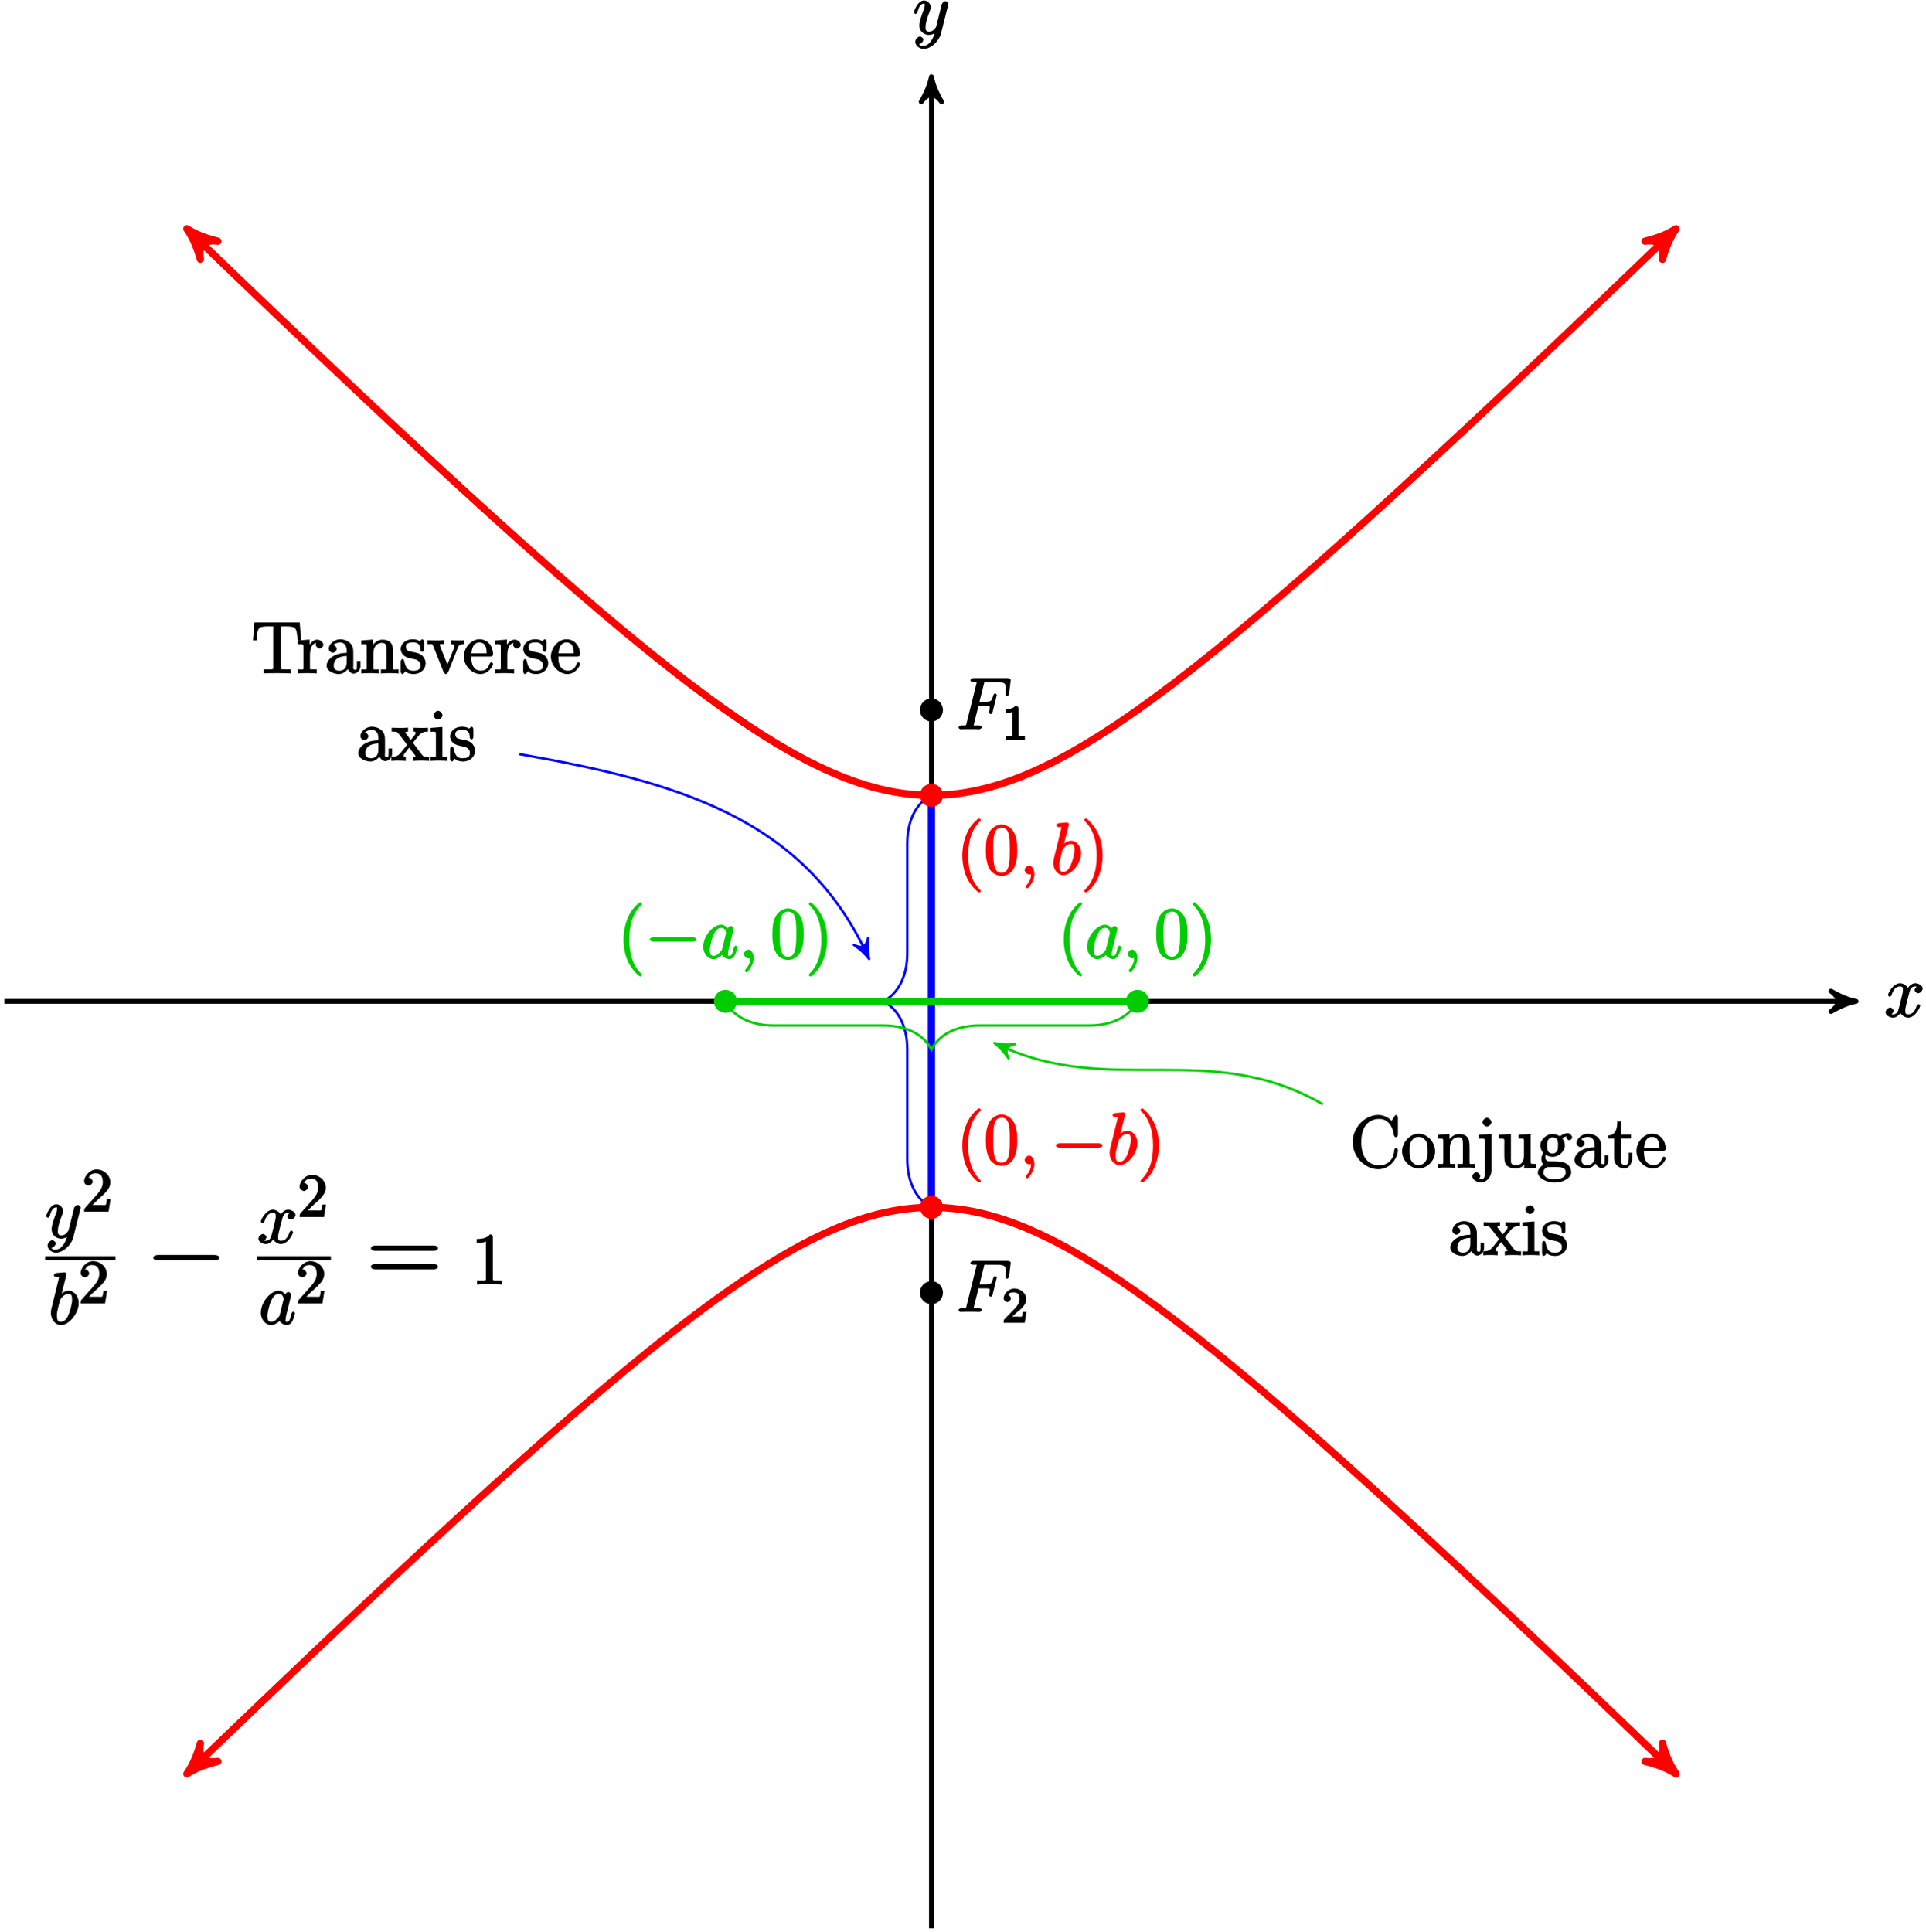 <?xml version="1.0" encoding="UTF-8"?>
<svg xmlns="http://www.w3.org/2000/svg" xmlns:xlink="http://www.w3.org/1999/xlink" width="318pt" height="319pt" viewBox="0 0 318 319" version="1.1">
<defs>
<g>
<symbol overflow="visible" id="glyph0-0">
<path style="stroke:none;" d=""/>
</symbol>
<symbol overflow="visible" id="glyph0-1">
<path style="stroke:none;" d="M 5.672 -5.172 C 5.281 -5.109 4.969 -4.656 4.969 -4.438 C 4.969 -4.141 5.359 -3.906 5.531 -3.906 C 5.891 -3.906 6.297 -4.359 6.297 -4.688 C 6.297 -5.188 5.562 -5.562 5.062 -5.562 C 4.344 -5.562 3.766 -4.703 3.656 -4.469 L 3.984 -4.469 C 3.703 -5.359 2.812 -5.562 2.594 -5.562 C 1.375 -5.562 0.562 -3.844 0.562 -3.578 C 0.562 -3.531 0.781 -3.328 0.859 -3.328 C 0.953 -3.328 1.094 -3.438 1.156 -3.578 C 1.562 -4.922 2.219 -5.031 2.562 -5.031 C 3.094 -5.031 3.031 -4.672 3.031 -4.391 C 3.031 -4.125 2.969 -3.844 2.828 -3.281 L 2.422 -1.641 C 2.234 -0.922 2.062 -0.422 1.422 -0.422 C 1.359 -0.422 1.172 -0.375 0.922 -0.531 L 0.812 -0.281 C 1.25 -0.359 1.5 -0.859 1.5 -1 C 1.5 -1.25 1.156 -1.547 0.938 -1.547 C 0.641 -1.547 0.172 -1.141 0.172 -0.75 C 0.172 -0.25 0.891 0.125 1.406 0.125 C 1.984 0.125 2.5 -0.375 2.75 -0.859 L 2.469 -0.969 C 2.672 -0.266 3.438 0.125 3.875 0.125 C 5.094 0.125 5.891 -1.594 5.891 -1.859 C 5.891 -1.906 5.688 -2.109 5.625 -2.109 C 5.516 -2.109 5.328 -1.906 5.297 -1.812 C 4.969 -0.75 4.453 -0.422 3.906 -0.422 C 3.484 -0.422 3.422 -0.578 3.422 -1.062 C 3.422 -1.328 3.469 -1.516 3.656 -2.312 L 4.078 -3.938 C 4.25 -4.656 4.5 -5.031 5.062 -5.031 C 5.078 -5.031 5.297 -5.062 5.547 -4.906 Z M 5.672 -5.172 "/>
</symbol>
<symbol overflow="visible" id="glyph0-2">
<path style="stroke:none;" d="M 3.031 1.094 C 2.703 1.547 2.359 1.906 1.766 1.906 C 1.625 1.906 1.203 2.031 1.109 1.703 C 0.906 1.641 0.969 1.641 0.984 1.641 C 1.344 1.641 1.75 1.188 1.75 0.906 C 1.75 0.641 1.359 0.375 1.188 0.375 C 0.984 0.375 0.406 0.688 0.406 1.266 C 0.406 1.875 1.094 2.438 1.766 2.438 C 2.969 2.438 4.328 1.188 4.656 -0.125 L 5.828 -4.797 C 5.844 -4.859 5.875 -4.922 5.875 -5 C 5.875 -5.172 5.562 -5.453 5.391 -5.453 C 5.281 -5.453 4.859 -5.25 4.766 -4.891 L 3.891 -1.375 C 3.828 -1.156 3.875 -1.25 3.781 -1.109 C 3.531 -0.781 3.266 -0.422 2.688 -0.422 C 2.016 -0.422 2.109 -0.922 2.109 -1.25 C 2.109 -1.922 2.438 -2.844 2.766 -3.703 C 2.891 -4.047 2.969 -4.219 2.969 -4.453 C 2.969 -4.953 2.453 -5.562 1.859 -5.562 C 0.766 -5.562 0.156 -3.688 0.156 -3.578 C 0.156 -3.531 0.375 -3.328 0.453 -3.328 C 0.562 -3.328 0.734 -3.531 0.781 -3.688 C 1.062 -4.703 1.359 -5.031 1.828 -5.031 C 1.938 -5.031 1.969 -5.172 1.969 -4.781 C 1.969 -4.469 1.844 -4.125 1.656 -3.672 C 1.078 -2.109 1.078 -1.703 1.078 -1.422 C 1.078 -0.281 2.062 0.125 2.656 0.125 C 3 0.125 3.531 -0.031 3.844 -0.344 L 3.688 -0.516 C 3.516 0.141 3.438 0.5 3.031 1.094 Z M 3.031 1.094 "/>
</symbol>
<symbol overflow="visible" id="glyph0-3">
<path style="stroke:none;" d="M 3.438 -1.562 C 3.375 -1.359 3.422 -1.453 3.25 -1.219 C 2.984 -0.891 2.578 -0.422 2.016 -0.422 C 1.531 -0.422 1.406 -0.703 1.406 -1.406 C 1.406 -2.062 1.781 -3.406 2.016 -3.906 C 2.422 -4.75 2.828 -5.031 3.281 -5.031 C 4.078 -5.031 4.062 -4.203 4.062 -4.094 C 4.062 -4.094 4.078 -4.047 4.016 -3.922 Z M 4.516 -4.625 C 4.391 -4.938 3.906 -5.562 3.281 -5.562 C 1.938 -5.562 0.312 -3.672 0.312 -1.906 C 0.312 -0.719 1.172 0.125 1.984 0.125 C 2.641 0.125 3.312 -0.438 3.438 -0.578 C 3.484 -0.234 4.219 0.125 4.578 0.125 C 4.938 0.125 5.328 -0.125 5.547 -0.578 C 5.781 -1.078 5.953 -1.812 5.953 -1.859 C 5.953 -1.906 5.75 -2.109 5.672 -2.109 C 5.562 -2.109 5.391 -1.906 5.344 -1.719 C 5.156 -1.016 5.109 -0.422 4.609 -0.422 C 4.266 -0.422 4.406 -0.578 4.406 -0.812 C 4.406 -1.094 4.438 -1.219 4.547 -1.688 C 4.625 -1.984 4.688 -2.25 4.781 -2.594 C 5.219 -4.391 5.328 -4.812 5.328 -4.891 C 5.328 -5.062 5.047 -5.344 4.859 -5.344 C 4.484 -5.344 4.219 -4.766 4.203 -4.625 Z M 4.516 -4.625 "/>
</symbol>
<symbol overflow="visible" id="glyph0-4">
<path style="stroke:none;" d="M 2.484 -0.094 C 2.484 -0.781 2.109 -1.453 1.609 -1.453 C 1.234 -1.453 0.875 -0.984 0.875 -0.734 C 0.875 -0.469 1.219 0 1.625 0 C 1.781 0 2.016 -0.078 2.125 -0.188 C 2.156 -0.219 2.062 -0.172 2.062 -0.172 C 2.094 -0.172 1.922 -0.156 1.922 -0.094 C 1.922 0.297 1.906 0.969 1.203 1.75 C 1.078 1.891 1.031 2.016 1.031 2.047 C 1.031 2.109 1.25 2.312 1.312 2.312 C 1.406 2.312 2.484 1.281 2.484 -0.094 Z M 2.484 -0.094 "/>
</symbol>
<symbol overflow="visible" id="glyph0-5">
<path style="stroke:none;" d="M 2.922 -8.141 C 2.922 -8.188 2.953 -8.266 2.953 -8.312 C 2.953 -8.438 2.672 -8.594 2.656 -8.594 C 2.641 -8.594 2.219 -8.562 2 -8.531 C 1.797 -8.516 1.609 -8.5 1.406 -8.484 C 1.109 -8.469 0.859 -8.297 0.859 -8.078 C 0.859 -7.953 1.141 -7.812 1.266 -7.812 C 1.875 -7.812 1.703 -7.859 1.703 -7.734 C 1.703 -7.656 1.609 -7.297 1.562 -7.094 L 1.281 -5.938 C 1.156 -5.469 0.484 -2.75 0.438 -2.531 C 0.375 -2.234 0.375 -2.031 0.375 -1.875 C 0.375 -0.656 1.219 0.125 2 0.125 C 3.375 0.125 4.969 -1.812 4.969 -3.531 C 4.969 -4.641 4.203 -5.562 3.297 -5.562 C 2.672 -5.562 2 -5.016 1.766 -4.766 L 2.047 -4.656 Z M 2.016 -0.422 C 1.625 -0.422 1.359 -0.547 1.359 -1.484 C 1.359 -1.875 1.406 -2.109 1.609 -2.938 C 1.656 -3.094 1.844 -3.859 1.891 -4.016 C 1.906 -4.109 2.469 -5.031 3.281 -5.031 C 3.797 -5.031 3.875 -4.656 3.875 -4.031 C 3.875 -3.453 3.531 -2.109 3.234 -1.484 C 2.938 -0.844 2.562 -0.422 2.016 -0.422 Z M 2.016 -0.422 "/>
</symbol>
<symbol overflow="visible" id="glyph0-6">
<path style="stroke:none;" d="M 3.547 -3.891 L 4.703 -3.891 C 5.609 -3.891 5.516 -3.844 5.516 -3.484 C 5.516 -3.328 5.484 -3.172 5.422 -2.922 C 5.453 -2.969 5.391 -2.797 5.391 -2.766 C 5.391 -2.688 5.609 -2.5 5.688 -2.5 C 5.781 -2.5 5.953 -2.688 6 -2.875 L 6.688 -5.672 C 6.688 -5.719 6.5 -5.938 6.422 -5.938 C 6.312 -5.938 6.125 -5.734 6.078 -5.531 C 5.828 -4.641 5.766 -4.547 4.719 -4.547 L 3.828 -4.547 L 4.562 -7.484 C 4.672 -7.906 4.547 -7.797 5.031 -7.797 L 6.641 -7.797 C 8.125 -7.797 8.172 -7.5 8.172 -6.641 C 8.172 -6.578 8.172 -6.312 8.141 -6 C 8.125 -5.953 8.109 -5.797 8.109 -5.75 C 8.109 -5.656 8.328 -5.469 8.406 -5.469 C 8.484 -5.469 8.688 -5.672 8.719 -5.875 L 8.969 -7.969 C 8.969 -8.016 8.984 -8.125 8.984 -8.156 C 8.984 -8.281 8.719 -8.438 8.516 -8.438 L 2.844 -8.438 C 2.625 -8.438 2.328 -8.281 2.328 -8.062 C 2.328 -7.938 2.578 -7.797 2.781 -7.797 C 3.531 -7.797 3.359 -7.859 3.359 -7.719 C 3.359 -7.656 3.344 -7.609 3.312 -7.484 L 1.703 -1.031 C 1.594 -0.609 1.734 -0.641 0.891 -0.641 C 0.672 -0.641 0.375 -0.484 0.375 -0.281 C 0.375 -0.141 0.656 0 0.734 0 C 0.953 0 1.188 -0.031 1.422 -0.031 L 2.969 -0.031 C 3.234 -0.031 3.531 0 3.797 0 C 3.891 0 4.203 -0.141 4.203 -0.359 C 4.203 -0.484 3.969 -0.641 3.703 -0.641 C 2.766 -0.641 2.891 -0.578 2.891 -0.75 C 2.891 -0.812 2.922 -0.906 2.938 -0.984 L 3.672 -3.891 Z M 3.547 -3.891 "/>
</symbol>
<symbol overflow="visible" id="glyph1-0">
<path style="stroke:none;" d=""/>
</symbol>
<symbol overflow="visible" id="glyph1-1">
<path style="stroke:none;" d="M 7.812 -8.406 L 0.484 -8.406 L 0.234 -5.438 L 0.828 -5.438 C 1 -7.469 0.953 -7.75 2.844 -7.75 C 3.062 -7.75 3.391 -7.75 3.484 -7.734 C 3.734 -7.703 3.578 -7.703 3.578 -7.422 L 3.578 -1.062 C 3.578 -0.656 3.734 -0.641 2.562 -0.641 L 1.969 -0.641 L 1.969 0.016 C 2.516 -0.031 3.75 -0.031 4.219 -0.031 C 4.688 -0.031 5.922 -0.031 6.469 0.016 L 6.469 -0.641 L 5.875 -0.641 C 4.703 -0.641 4.859 -0.656 4.859 -1.062 L 4.859 -7.422 C 4.859 -7.719 4.734 -7.688 4.922 -7.734 C 5.016 -7.75 5.359 -7.75 5.594 -7.75 C 7.484 -7.75 7.422 -7.469 7.609 -5.438 L 8.188 -5.438 L 7.953 -8.406 Z M 7.812 -8.406 "/>
</symbol>
<symbol overflow="visible" id="glyph1-2">
<path style="stroke:none;" d="M 2.156 -2.922 C 2.156 -4.094 2.469 -5.031 3.391 -5.031 C 3.484 -5.031 3.516 -5.031 3.562 -5.016 L 3.438 -5.266 C 3.344 -5.219 3.109 -5.047 3.109 -4.719 C 3.109 -4.375 3.547 -4.094 3.734 -4.094 C 3.984 -4.094 4.375 -4.406 4.375 -4.719 C 4.375 -5.078 3.891 -5.562 3.375 -5.562 C 2.359 -5.562 1.859 -4.312 1.828 -4.25 L 2.094 -4.25 L 2.094 -5.578 L 0.172 -5.422 L 0.172 -4.797 C 1.141 -4.797 1.078 -4.859 1.078 -4.266 L 1.078 -1.031 C 1.078 -0.484 1.109 -0.641 0.172 -0.641 L 0.172 0.016 C 0.672 -0.031 1.328 -0.031 1.688 -0.031 C 2.016 -0.031 2.859 -0.031 3.281 0.031 L 3.281 -0.641 L 2.891 -0.641 C 2.016 -0.641 2.156 -0.625 2.156 -1.047 Z M 2.156 -2.922 "/>
</symbol>
<symbol overflow="visible" id="glyph1-3">
<path style="stroke:none;" d="M 4.766 -3.328 C 4.766 -3.984 4.719 -4.562 4.203 -5.031 C 3.781 -5.422 3.125 -5.625 2.609 -5.625 C 1.625 -5.625 0.703 -4.828 0.703 -4.047 C 0.703 -3.703 1.094 -3.391 1.375 -3.391 C 1.656 -3.391 2.016 -3.734 2.016 -4.031 C 2.016 -4.516 1.438 -4.672 1.5 -4.672 C 1.641 -4.906 2.109 -5.094 2.578 -5.094 C 3.125 -5.094 3.672 -4.781 3.672 -3.703 L 3.672 -3.375 C 1.438 -3.344 0.359 -2.188 0.359 -1.266 C 0.359 -0.328 1.625 0.125 2.359 0.125 C 3.141 0.125 3.844 -0.5 4.062 -1.078 L 3.734 -1.078 C 3.797 -0.516 4.328 0.062 4.844 0.062 C 5.094 0.062 5.938 -0.25 5.938 -1.203 L 5.938 -2.031 L 5.359 -2.031 L 5.359 -1.203 C 5.359 -0.531 5.234 -0.578 5.062 -0.578 C 4.609 -0.578 4.766 -1.062 4.766 -1.25 Z M 3.672 -1.828 C 3.672 -0.656 2.969 -0.422 2.453 -0.422 C 1.859 -0.422 1.531 -0.688 1.531 -1.266 C 1.531 -2.844 3.406 -2.844 3.672 -2.859 Z M 3.672 -1.828 "/>
</symbol>
<symbol overflow="visible" id="glyph1-4">
<path style="stroke:none;" d="M 5.469 -3.047 C 5.469 -4.156 5.422 -4.609 5.156 -4.984 C 4.812 -5.453 4.141 -5.562 3.734 -5.562 C 2.562 -5.562 1.953 -4.422 1.906 -4.344 L 2.156 -4.344 L 2.156 -5.578 L 0.219 -5.422 L 0.219 -4.797 C 1.188 -4.797 1.125 -4.859 1.125 -4.266 L 1.125 -1.031 C 1.125 -0.484 1.156 -0.641 0.219 -0.641 L 0.219 0.031 C 0.688 -0.031 1.344 -0.031 1.672 -0.031 C 2.016 -0.031 2.672 -0.031 3.125 0.031 L 3.125 -0.641 C 2.219 -0.641 2.219 -0.484 2.219 -1.031 L 2.219 -3.25 C 2.219 -4.5 2.891 -5.031 3.641 -5.031 C 4.375 -5.031 4.375 -4.562 4.375 -3.844 L 4.375 -1.031 C 4.375 -0.484 4.406 -0.641 3.469 -0.641 L 3.469 0.031 C 3.938 -0.031 4.594 -0.031 4.922 -0.031 C 5.266 -0.031 5.922 -0.031 6.391 0.031 L 6.391 -0.641 C 5.625 -0.641 5.484 -0.484 5.469 -0.844 Z M 5.469 -3.047 "/>
</symbol>
<symbol overflow="visible" id="glyph1-5">
<path style="stroke:none;" d="M 4.078 -5.203 C 4.078 -5.422 3.922 -5.625 3.797 -5.625 C 3.703 -5.625 3.359 -5.312 3.359 -5.312 C 3.125 -5.516 2.656 -5.625 2.266 -5.625 C 0.828 -5.625 0.234 -4.688 0.234 -4.031 C 0.234 -3.891 0.281 -3.375 0.734 -2.953 C 1.109 -2.625 1.641 -2.5 2.188 -2.391 C 2.844 -2.266 2.875 -2.266 3.172 -2.016 C 3.391 -1.844 3.5 -1.688 3.5 -1.344 C 3.5 -0.844 3.375 -0.422 2.312 -0.422 C 1.531 -0.422 1.109 -0.719 0.844 -1.906 C 0.797 -2.125 0.75 -2.25 0.734 -2.266 C 0.719 -2.312 0.562 -2.359 0.531 -2.359 C 0.391 -2.359 0.234 -2.141 0.234 -1.922 L 0.234 -0.297 C 0.234 -0.078 0.391 0.125 0.516 0.125 C 0.578 0.125 0.688 0.078 0.891 -0.172 C 0.953 -0.266 0.953 -0.281 1.016 -0.344 C 1.359 0.078 2.125 0.125 2.328 0.125 C 3.578 0.125 4.359 -0.719 4.359 -1.656 C 4.359 -2.312 3.922 -2.797 3.812 -2.906 C 3.375 -3.281 2.953 -3.391 2.156 -3.531 C 1.812 -3.609 1.094 -3.625 1.094 -4.344 C 1.094 -4.703 1.188 -5.109 2.266 -5.109 C 3.562 -5.109 3.469 -4.141 3.484 -3.781 C 3.5 -3.688 3.75 -3.531 3.797 -3.531 C 3.922 -3.531 4.078 -3.734 4.078 -3.953 Z M 4.078 -5.203 "/>
</symbol>
<symbol overflow="visible" id="glyph1-6">
<path style="stroke:none;" d="M 5.031 -4.156 C 5.141 -4.422 5.188 -4.797 6.109 -4.812 L 6.109 -5.453 C 5.609 -5.422 5.438 -5.422 5.062 -5.422 C 4.812 -5.422 4.641 -5.422 3.922 -5.453 L 3.922 -4.812 C 4.594 -4.781 4.484 -4.562 4.484 -4.438 C 4.484 -4.328 4.453 -4.266 4.406 -4.125 L 3.172 -1.047 L 3.5 -1.047 L 2.156 -4.406 C 2.109 -4.578 2.094 -4.578 2.094 -4.641 C 2.094 -4.953 2.391 -4.812 2.766 -4.812 L 2.766 -5.469 C 2.312 -5.422 1.688 -5.422 1.359 -5.422 C 0.969 -5.422 0.938 -5.422 0.047 -5.453 L 0.047 -4.812 C 0.891 -4.812 0.844 -4.906 0.984 -4.531 L 2.688 -0.25 C 2.75 -0.078 2.938 0.125 3.078 0.125 C 3.172 0.125 3.391 -0.047 3.484 -0.25 Z M 5.031 -4.156 "/>
</symbol>
<symbol overflow="visible" id="glyph1-7">
<path style="stroke:none;" d="M 4.578 -2.766 C 4.844 -2.766 5.016 -2.922 5.016 -3.141 C 5.016 -4.344 4.219 -5.625 2.766 -5.625 C 1.406 -5.625 0.188 -4.25 0.188 -2.766 C 0.188 -1.188 1.578 0.125 2.906 0.125 C 4.328 0.125 5.016 -1.312 5.016 -1.562 C 5.016 -1.641 4.812 -1.844 4.734 -1.844 C 4.641 -1.844 4.453 -1.625 4.422 -1.562 C 4.109 -0.562 3.484 -0.438 2.969 -0.438 C 2.469 -0.438 1.422 -0.625 1.422 -2.688 L 1.422 -2.766 Z M 1.438 -3.141 C 1.531 -5.016 2.422 -5.094 2.766 -5.094 C 4.047 -5.094 3.938 -3.547 3.938 -3.297 L 1.453 -3.297 Z M 1.438 -3.141 "/>
</symbol>
<symbol overflow="visible" id="glyph1-8">
<path style="stroke:none;" d="M 3.453 -2.859 C 3.797 -3.312 4.297 -3.953 4.531 -4.203 C 5.016 -4.75 5.469 -4.812 6.016 -4.812 L 6.016 -5.453 C 5.344 -5.422 5.312 -5.422 4.859 -5.422 C 4.406 -5.422 4.375 -5.422 3.609 -5.453 L 3.609 -4.828 C 3.938 -4.781 3.953 -4.859 3.953 -4.578 C 3.953 -4.375 3.891 -4.344 3.828 -4.25 L 3.172 -3.438 L 2.359 -4.516 C 2.312 -4.562 2.297 -4.562 2.297 -4.656 C 2.297 -4.719 2.203 -4.797 2.719 -4.812 L 2.719 -5.469 C 2.266 -5.422 1.656 -5.422 1.328 -5.422 C 0.938 -5.422 0.906 -5.422 0.016 -5.453 L 0.016 -4.812 C 0.781 -4.812 0.891 -4.812 1.141 -4.5 L 2.547 -2.672 C 2.562 -2.641 2.562 -2.672 2.562 -2.641 C 2.562 -2.609 1.688 -1.547 1.562 -1.391 C 1.047 -0.734 0.641 -0.656 -0.047 -0.641 L -0.047 0.016 C 0.578 -0.031 0.594 -0.031 1.109 -0.031 C 1.562 -0.031 1.594 -0.031 2.344 0.016 L 2.344 -0.625 C 1.906 -0.688 2.016 -0.703 2.016 -0.875 C 2.016 -1.062 2.047 -1.047 2.156 -1.203 C 2.344 -1.453 2.734 -1.953 2.906 -2.172 L 3.781 -1.047 C 3.984 -0.781 3.938 -0.859 3.938 -0.781 C 3.938 -0.688 4 -0.656 3.516 -0.641 L 3.516 0.031 C 4 -0.031 4.578 -0.031 4.906 -0.031 C 5.312 -0.031 5.328 -0.031 6.203 0.016 L 6.203 -0.641 C 5.422 -0.641 5.312 -0.625 5.016 -1 L 3.531 -2.969 Z M 3.453 -2.859 "/>
</symbol>
<symbol overflow="visible" id="glyph1-9">
<path style="stroke:none;" d="M 2.234 -7.5 C 2.234 -7.812 1.828 -8.25 1.5 -8.25 C 1.188 -8.25 0.75 -7.844 0.75 -7.516 C 0.75 -7.156 1.203 -6.797 1.5 -6.797 C 1.859 -6.797 2.234 -7.25 2.234 -7.5 Z M 0.266 -5.281 L 0.266 -4.797 C 1.188 -4.797 1.141 -4.859 1.141 -4.281 L 1.141 -1.031 C 1.141 -0.484 1.172 -0.641 0.234 -0.641 L 0.234 0.016 C 0.734 -0.031 1.297 -0.031 1.656 -0.031 C 1.781 -0.031 2.469 -0.031 3.031 0.016 L 3.031 -0.641 C 2.109 -0.641 2.219 -0.547 2.219 -1.016 L 2.219 -5.578 L 0.266 -5.422 Z M 0.266 -5.281 "/>
</symbol>
<symbol overflow="visible" id="glyph1-10">
<path style="stroke:none;" d="M 4.047 2.766 C 4.047 2.719 4 2.594 3.797 2.391 C 2.594 1.188 1.969 -0.688 1.969 -3.125 C 1.969 -5.438 2.484 -7.328 3.875 -8.734 C 4 -8.844 4.047 -8.984 4.047 -9.016 C 4.047 -9.078 3.828 -9.266 3.781 -9.266 C 3.625 -9.266 2.516 -8.359 1.938 -7.188 C 1.328 -5.969 1 -4.594 1 -3.125 C 1 -2.062 1.172 -0.641 1.797 0.641 C 2.5 2.078 3.641 3 3.781 3 C 3.828 3 4.047 2.828 4.047 2.766 Z M 4.047 2.766 "/>
</symbol>
<symbol overflow="visible" id="glyph1-11">
<path style="stroke:none;" d="M 5.516 -3.969 C 5.516 -4.953 5.453 -5.922 5.016 -6.844 C 4.531 -7.828 3.516 -8.25 2.922 -8.25 C 2.234 -8.25 1.219 -7.75 0.781 -6.75 C 0.438 -6 0.328 -5.266 0.328 -3.969 C 0.328 -2.812 0.453 -1.828 0.891 -0.984 C 1.344 -0.078 2.297 0.25 2.922 0.25 C 3.953 0.25 4.656 -0.406 4.984 -1.062 C 5.484 -2.109 5.516 -3.281 5.516 -3.969 Z M 2.922 -0.281 C 2.531 -0.281 1.906 -0.344 1.688 -1.656 C 1.547 -2.359 1.547 -3.281 1.547 -4.109 C 1.547 -5.094 1.547 -5.969 1.75 -6.688 C 1.953 -7.484 2.406 -7.703 2.922 -7.703 C 3.375 -7.703 3.891 -7.578 4.125 -6.547 C 4.281 -5.875 4.281 -4.922 4.281 -4.109 C 4.281 -3.312 4.281 -2.406 4.141 -1.672 C 3.922 -0.359 3.328 -0.281 2.922 -0.281 Z M 2.922 -0.281 "/>
</symbol>
<symbol overflow="visible" id="glyph1-12">
<path style="stroke:none;" d="M 3.531 -3.125 C 3.531 -4.031 3.406 -5.516 2.734 -6.891 C 2.031 -8.328 0.891 -9.266 0.766 -9.266 C 0.719 -9.266 0.484 -9.078 0.484 -9.016 C 0.484 -8.984 0.531 -8.844 0.734 -8.641 C 1.938 -7.438 2.562 -5.562 2.562 -3.125 C 2.562 -0.812 2.047 1.078 0.656 2.484 C 0.531 2.594 0.484 2.719 0.484 2.766 C 0.484 2.828 0.719 3 0.766 3 C 0.922 3 2.016 2.109 2.594 0.938 C 3.203 -0.281 3.531 -1.688 3.531 -3.125 Z M 3.531 -3.125 "/>
</symbol>
<symbol overflow="visible" id="glyph1-13">
<path style="stroke:none;" d="M 7.953 -8.281 C 7.953 -8.5 7.797 -8.719 7.672 -8.719 C 7.609 -8.719 7.469 -8.641 7.406 -8.516 L 6.906 -7.734 C 6.5 -8.25 5.578 -8.719 4.719 -8.719 C 2.531 -8.719 0.484 -6.672 0.484 -4.234 C 0.484 -1.75 2.562 0.25 4.719 0.25 C 6.688 0.25 7.953 -1.609 7.953 -2.922 C 7.953 -3.047 7.797 -3.281 7.656 -3.281 C 7.547 -3.281 7.359 -3.062 7.359 -2.969 C 7.25 -1.078 6.031 -0.391 4.875 -0.391 C 4.047 -0.391 1.906 -0.734 1.906 -4.234 C 1.906 -7.688 4 -8.062 4.859 -8.062 C 6.125 -8.062 7.047 -7.141 7.297 -5.359 C 7.312 -5.219 7.484 -5.031 7.625 -5.031 C 7.797 -5.031 7.953 -5.219 7.953 -5.453 Z M 7.953 -8.281 "/>
</symbol>
<symbol overflow="visible" id="glyph1-14">
<path style="stroke:none;" d="M 5.641 -2.703 C 5.641 -4.25 4.312 -5.625 2.922 -5.625 C 1.5 -5.625 0.188 -4.203 0.188 -2.703 C 0.188 -1.172 1.547 0.125 2.922 0.125 C 4.328 0.125 5.641 -1.188 5.641 -2.703 Z M 2.922 -0.438 C 2.484 -0.438 2.062 -0.578 1.703 -1.172 C 1.391 -1.703 1.422 -2.312 1.422 -2.812 C 1.422 -3.266 1.375 -3.891 1.75 -4.422 C 2.078 -4.938 2.5 -5.094 2.922 -5.094 C 3.375 -5.094 3.766 -4.906 4.094 -4.453 C 4.453 -3.891 4.406 -3.25 4.406 -2.812 C 4.406 -2.391 4.453 -1.75 4.141 -1.188 C 3.812 -0.625 3.375 -0.438 2.922 -0.438 Z M 2.922 -0.438 "/>
</symbol>
<symbol overflow="visible" id="glyph1-15">
<path style="stroke:none;" d="M 2.578 -7.5 C 2.578 -7.859 2.141 -8.25 1.859 -8.25 C 1.516 -8.25 1.094 -7.828 1.094 -7.5 C 1.094 -7.203 1.531 -6.797 1.844 -6.797 C 2.203 -6.797 2.578 -7.219 2.578 -7.5 Z M 0.5 -5.281 L 0.5 -4.797 C 1.562 -4.797 1.5 -4.859 1.5 -4.266 L 1.5 0.516 C 1.5 1.172 1.547 1.906 0.844 1.906 C 0.828 1.906 0.562 1.953 0.281 1.781 L 0.172 2.031 C 0.484 1.969 0.734 1.609 0.734 1.406 C 0.734 1.125 0.375 0.75 0.094 0.75 C -0.203 0.75 -0.578 1.125 -0.578 1.406 C -0.578 1.984 0.234 2.438 0.859 2.438 C 1.719 2.438 2.578 1.547 2.578 0.469 L 2.578 -5.578 L 0.5 -5.422 Z M 0.5 -5.281 "/>
</symbol>
<symbol overflow="visible" id="glyph1-16">
<path style="stroke:none;" d="M 3.469 -5.281 L 3.469 -4.797 C 4.453 -4.797 4.375 -4.859 4.375 -4.266 L 4.375 -2.125 C 4.375 -1.109 4 -0.422 3.109 -0.422 C 2.125 -0.422 2.219 -0.828 2.219 -1.453 L 2.219 -5.578 L 0.219 -5.422 L 0.219 -4.797 C 1.297 -4.797 1.125 -4.906 1.125 -3.844 L 1.125 -2.047 C 1.125 -1.297 1.172 -0.766 1.531 -0.375 C 1.812 -0.062 2.422 0.125 3.031 0.125 C 3.234 0.125 3.734 0.078 4.141 -0.266 C 4.484 -0.531 4.672 -0.984 4.672 -0.984 L 4.406 -1.094 L 4.406 0.125 L 6.391 0 L 6.391 -0.641 C 5.422 -0.641 5.469 -0.578 5.469 -1.156 L 5.469 -5.578 L 3.469 -5.422 Z M 3.469 -5.281 "/>
</symbol>
<symbol overflow="visible" id="glyph1-17">
<path style="stroke:none;" d="M 1.297 -2.203 C 1.859 -1.828 2.469 -1.797 2.594 -1.797 C 3.672 -1.797 4.625 -2.75 4.625 -3.672 C 4.625 -4 4.484 -4.547 4.203 -4.828 C 4.562 -5.203 5.016 -5.156 5.078 -5.156 C 5.125 -5.156 5.062 -5.203 4.891 -5.297 C 5.109 -5.391 4.891 -5.109 4.891 -4.984 C 4.891 -4.812 5.172 -4.531 5.359 -4.531 C 5.469 -4.531 5.828 -4.734 5.828 -5 C 5.828 -5.219 5.516 -5.703 5.094 -5.703 C 4.469 -5.703 3.891 -5.266 3.812 -5.188 C 3.578 -5.359 3.062 -5.562 2.609 -5.562 C 1.531 -5.562 0.562 -4.609 0.562 -3.688 C 0.562 -3 1.031 -2.453 1.047 -2.438 C 1 -2.375 0.734 -1.922 0.734 -1.453 C 0.734 -0.766 1.203 -0.359 1.047 -0.453 C 0.875 -0.406 0.156 0.172 0.156 0.797 C 0.156 1.625 1.453 2.453 2.922 2.453 C 4.344 2.453 5.672 1.672 5.672 0.781 C 5.672 0.484 5.547 -0.328 4.828 -0.703 C 4.219 -1.016 3.516 -1.062 2.484 -1.062 C 1.75 -1.062 1.781 -1.016 1.562 -1.25 C 1.453 -1.359 1.391 -1.484 1.391 -1.734 C 1.391 -1.938 1.406 -2.031 1.453 -2.109 Z M 2.609 -2.344 C 1.547 -2.344 1.703 -3.391 1.703 -3.672 C 1.703 -3.891 1.656 -4.266 1.859 -4.594 C 2.094 -4.938 2.344 -5.016 2.594 -5.016 C 3.641 -5.016 3.484 -3.953 3.484 -3.688 C 3.484 -3.469 3.531 -3.078 3.328 -2.766 C 3.094 -2.422 2.859 -2.344 2.609 -2.344 Z M 2.922 1.906 C 1.781 1.906 1.062 1.469 1.062 0.781 C 1.062 0.688 1.047 0.328 1.5 0.031 C 1.75 -0.141 1.75 -0.109 2.594 -0.109 C 3.578 -0.109 4.766 -0.25 4.766 0.781 C 4.766 1.5 4.031 1.906 2.922 1.906 Z M 2.922 1.906 "/>
</symbol>
<symbol overflow="visible" id="glyph1-18">
<path style="stroke:none;" d="M 2.016 -4.812 L 3.844 -4.812 L 3.844 -5.453 L 2.156 -5.453 L 2.156 -7.656 L 1.578 -7.656 C 1.562 -6.375 1.297 -5.375 0.047 -5.328 L 0.047 -4.812 L 1.062 -4.812 L 1.062 -1.625 C 1.062 -0.297 2.109 0.125 2.75 0.125 C 3.5 0.125 4.047 -0.766 4.047 -1.625 L 4.047 -2.469 L 3.469 -2.469 L 3.469 -1.656 C 3.469 -0.781 3.281 -0.438 2.828 -0.438 C 2.016 -0.438 2.156 -1.406 2.156 -1.609 L 2.156 -4.812 Z M 2.016 -4.812 "/>
</symbol>
<symbol overflow="visible" id="glyph1-19">
<path style="stroke:none;" d="M 3.594 -7.812 C 3.594 -8.078 3.438 -8.25 3.125 -8.25 C 2.797 -7.875 2.312 -7.484 0.922 -7.484 L 0.922 -6.844 C 1.359 -6.844 1.953 -6.844 2.453 -7.062 L 2.453 -1.062 C 2.453 -0.641 2.578 -0.641 1.531 -0.641 L 0.984 -0.641 L 0.984 0.031 C 1.484 -0.031 2.641 -0.031 3.031 -0.031 C 3.438 -0.031 4.578 -0.031 5.062 0.031 L 5.062 -0.641 L 4.531 -0.641 C 3.484 -0.641 3.594 -0.641 3.594 -1.062 Z M 3.594 -7.812 "/>
</symbol>
<symbol overflow="visible" id="glyph2-0">
<path style="stroke:none;" d=""/>
</symbol>
<symbol overflow="visible" id="glyph2-1">
<path style="stroke:none;" d="M 7.875 -2.75 C 8.078 -2.75 8.484 -2.875 8.484 -3.125 C 8.484 -3.359 8.078 -3.484 7.875 -3.484 L 1.406 -3.484 C 1.203 -3.484 0.781 -3.359 0.781 -3.125 C 0.781 -2.875 1.203 -2.75 1.406 -2.75 Z M 7.875 -2.75 "/>
</symbol>
<symbol overflow="visible" id="glyph3-0">
<path style="stroke:none;" d=""/>
</symbol>
<symbol overflow="visible" id="glyph3-1">
<path style="stroke:none;" d="M 2.375 -1.688 C 2.5 -1.797 2.844 -2.062 2.969 -2.172 C 3.453 -2.625 3.984 -3.203 3.984 -3.922 C 3.984 -4.875 3 -5.672 2.016 -5.672 C 1.047 -5.672 0.234 -4.75 0.234 -4.047 C 0.234 -3.656 0.734 -3.422 0.844 -3.422 C 1.016 -3.422 1.438 -3.719 1.438 -4.031 C 1.438 -4.438 0.859 -4.625 1.016 -4.625 C 1.172 -5.016 1.531 -5.031 1.922 -5.031 C 2.656 -5.031 2.859 -4.594 2.859 -3.922 C 2.859 -3.094 2.328 -2.609 1.391 -1.656 L 0.375 -0.609 C 0.281 -0.531 0.234 -0.375 0.234 0 L 3.719 0 L 4.016 -1.797 L 3.391 -1.797 C 3.344 -1.453 3.328 -1.172 3.234 -1.031 C 3.188 -0.969 2.719 -1.016 2.594 -1.016 L 1.172 -1.016 L 1.297 -0.703 Z M 2.375 -1.688 "/>
</symbol>
<symbol overflow="visible" id="glyph3-2">
<path style="stroke:none;" d="M 2.688 -5.266 C 2.688 -5.469 2.484 -5.672 2.188 -5.672 C 1.812 -5.297 1.516 -5.156 0.578 -5.156 L 0.578 -4.531 C 0.984 -4.531 1.406 -4.531 1.688 -4.656 L 1.688 -0.844 C 1.688 -0.547 1.844 -0.625 1.094 -0.625 L 0.625 -0.625 L 0.625 0.016 C 1.141 -0.031 1.828 -0.031 2.188 -0.031 C 2.547 -0.031 3.234 -0.031 3.75 0.016 L 3.75 -0.625 L 3.281 -0.625 C 2.531 -0.625 2.688 -0.547 2.688 -0.844 Z M 2.688 -5.266 "/>
</symbol>
<symbol overflow="visible" id="glyph4-0">
<path style="stroke:none;" d=""/>
</symbol>
<symbol overflow="visible" id="glyph4-1">
<path style="stroke:none;" d="M 1.391 -0.812 L 2.438 -1.844 C 4 -3.219 4.641 -3.875 4.641 -4.859 C 4.641 -6 3.578 -6.969 2.359 -6.969 C 1.234 -6.969 0.312 -5.875 0.312 -5 C 0.312 -4.438 1 -4.281 1.031 -4.281 C 1.203 -4.281 1.719 -4.562 1.719 -4.969 C 1.719 -5.219 1.359 -5.656 1.016 -5.656 C 0.938 -5.656 0.922 -5.656 1.141 -5.734 C 1.281 -6.125 1.656 -6.328 2.234 -6.328 C 3.141 -6.328 3.391 -5.688 3.391 -4.859 C 3.391 -4.062 2.938 -3.406 2.391 -2.781 L 0.484 -0.641 C 0.375 -0.531 0.312 -0.406 0.312 0 L 4.344 0 L 4.672 -2.062 L 4.078 -2.062 C 4 -1.594 3.984 -1.281 3.875 -1.125 C 3.812 -1.047 3.281 -1.094 3.062 -1.094 L 1.266 -1.094 Z M 1.391 -0.812 "/>
</symbol>
<symbol overflow="visible" id="glyph5-0">
<path style="stroke:none;" d=""/>
</symbol>
<symbol overflow="visible" id="glyph5-1">
<path style="stroke:none;" d="M 11.344 -3.953 C 11.641 -3.953 12.125 -4.047 12.125 -4.391 C 12.125 -4.734 11.641 -4.844 11.344 -4.844 L 2.031 -4.844 C 1.734 -4.844 1.234 -4.734 1.234 -4.391 C 1.234 -4.047 1.734 -3.953 2.031 -3.953 Z M 11.344 -3.953 "/>
</symbol>
<symbol overflow="visible" id="glyph6-0">
<path style="stroke:none;" d=""/>
</symbol>
<symbol overflow="visible" id="glyph6-1">
<path style="stroke:none;" d="M 11.078 -5.531 C 11.328 -5.531 11.719 -5.672 11.719 -5.953 C 11.719 -6.266 11.297 -6.406 11 -6.406 L 1.375 -6.406 C 1.078 -6.406 0.641 -6.266 0.641 -5.953 C 0.641 -5.672 1.047 -5.531 1.312 -5.531 Z M 11 -2.469 C 11.297 -2.469 11.719 -2.594 11.719 -2.906 C 11.719 -3.203 11.328 -3.344 11.078 -3.344 L 1.312 -3.344 C 1.047 -3.344 0.641 -3.203 0.641 -2.906 C 0.641 -2.594 1.078 -2.469 1.375 -2.469 Z M 11 -2.469 "/>
</symbol>
</g>
</defs>
<g id="surface1">
<path style="fill:none;stroke-width:0.797;stroke-linecap:butt;stroke-linejoin:miter;stroke:rgb(0%,0%,0%);stroke-opacity:1;stroke-miterlimit:10;" d="M -153.071 0 L 151.64 0 " transform="matrix(1,0,0,-1,153.79,165.34)"/>
<path style="fill-rule:nonzero;fill:rgb(0%,0%,0%);fill-opacity:1;stroke-width:0.797;stroke-linecap:butt;stroke-linejoin:round;stroke:rgb(0%,0%,0%);stroke-opacity:1;stroke-miterlimit:10;" d="M 1.037 0 C -0.26 0.258 -1.553 0.777 -3.107 1.684 C -1.553 0.52 -1.553 -0.519 -3.107 -1.683 C -1.553 -0.777 -0.26 -0.258 1.037 0 Z M 1.037 0 " transform="matrix(1,0,0,-1,305.428,165.34)"/>
<g style="fill:rgb(0%,0%,0%);fill-opacity:1;">
  <use xlink:href="#glyph0-1" x="311.16" y="167.91"/>
</g>
<path style="fill:none;stroke-width:0.797;stroke-linecap:butt;stroke-linejoin:miter;stroke:rgb(0%,0%,0%);stroke-opacity:1;stroke-miterlimit:10;" d="M -0.001 -153.074 L -0.001 151.637 " transform="matrix(1,0,0,-1,153.79,165.34)"/>
<path style="fill-rule:nonzero;fill:rgb(0%,0%,0%);fill-opacity:1;stroke-width:0.797;stroke-linecap:butt;stroke-linejoin:round;stroke:rgb(0%,0%,0%);stroke-opacity:1;stroke-miterlimit:10;" d="M 1.034 0.001 C -0.259 0.259 -1.556 0.778 -3.106 1.685 C -1.556 0.517 -1.556 -0.519 -3.106 -1.683 C -1.556 -0.776 -0.259 -0.261 1.034 0.001 Z M 1.034 0.001 " transform="matrix(0,-1,-1,0,153.79,13.702)"/>
<g style="fill:rgb(0%,0%,0%);fill-opacity:1;">
  <use xlink:href="#glyph0-2" x="150.72" y="5.64"/>
</g>
<path style="fill:none;stroke-width:1.196;stroke-linecap:butt;stroke-linejoin:miter;stroke:rgb(100%,0%,0%);stroke-opacity:1;stroke-miterlimit:10;" d="M -122.017 126.672 C -117.696 122.512 -117.696 122.512 -115.606 120.504 C -113.513 118.496 -110.267 115.391 -108.298 113.512 C -106.325 111.633 -103.263 108.719 -101.407 106.961 C -99.552 105.199 -96.665 102.473 -94.915 100.824 C -93.165 99.176 -90.446 96.629 -88.798 95.086 C -87.145 93.547 -84.579 91.16 -83.02 89.723 C -81.466 88.281 -79.044 86.051 -77.571 84.703 C -76.103 83.356 -73.817 81.274 -72.427 80.02 C -71.04 78.762 -68.876 76.817 -67.563 75.645 C -66.251 74.473 -64.208 72.656 -62.966 71.567 C -61.724 70.473 -59.79 68.785 -58.614 67.77 C -57.438 66.75 -55.602 65.18 -54.489 64.235 C -53.372 63.289 -51.634 61.828 -50.579 60.953 C -49.52 60.074 -47.872 58.723 -46.864 57.91 C -45.86 57.098 -44.29 55.844 -43.333 55.09 C -42.376 54.34 -40.888 53.184 -39.974 52.488 C -39.063 51.797 -37.638 50.731 -36.767 50.09 C -35.899 49.453 -34.54 48.473 -33.708 47.891 C -32.876 47.305 -31.575 46.41 -30.778 45.875 C -29.981 45.34 -28.735 44.524 -27.97 44.039 C -27.204 43.555 -26.005 42.817 -25.27 42.375 C -24.532 41.938 -23.38 41.274 -22.669 40.879 C -21.962 40.485 -20.845 39.891 -20.157 39.539 C -19.47 39.192 -18.388 38.668 -17.724 38.36 C -17.056 38.051 -16.005 37.59 -15.36 37.324 C -14.712 37.059 -13.688 36.664 -13.056 36.438 C -12.423 36.211 -11.419 35.879 -10.802 35.692 C -10.181 35.504 -9.196 35.235 -8.591 35.086 C -7.981 34.938 -7.013 34.731 -6.411 34.617 C -5.813 34.508 -4.853 34.36 -4.259 34.285 C -3.665 34.211 -2.716 34.121 -2.122 34.086 C -1.532 34.047 -0.591 34.016 -0.001 34.016 C 0.589 34.016 1.534 34.047 2.124 34.086 C 2.714 34.121 3.663 34.211 4.261 34.285 C 4.855 34.36 5.812 34.508 6.413 34.617 C 7.015 34.731 7.98 34.938 8.589 35.086 C 9.198 35.235 10.183 35.504 10.8 35.692 C 11.421 35.879 12.425 36.211 13.054 36.438 C 13.687 36.664 14.71 37.059 15.358 37.324 C 16.007 37.59 17.058 38.051 17.722 38.36 C 18.39 38.668 19.472 39.192 20.159 39.539 C 20.843 39.891 21.96 40.485 22.671 40.879 C 23.378 41.274 24.534 41.938 25.269 42.375 C 26.003 42.817 27.206 43.555 27.972 44.039 C 28.733 44.524 29.983 45.34 30.78 45.875 C 31.573 46.41 32.878 47.305 33.71 47.891 C 34.538 48.473 35.898 49.453 36.769 50.09 C 37.636 50.731 39.065 51.797 39.976 52.488 C 40.886 53.184 42.378 54.34 43.335 55.09 C 44.288 55.844 45.858 57.098 46.866 57.91 C 47.87 58.723 49.519 60.074 50.577 60.953 C 51.636 61.828 53.374 63.289 54.487 64.235 C 55.601 65.18 57.437 66.75 58.612 67.77 C 59.788 68.785 61.722 70.473 62.964 71.567 C 64.206 72.656 66.249 74.473 67.562 75.645 C 68.878 76.817 71.038 78.762 72.429 80.02 C 73.815 81.274 76.101 83.356 77.573 84.703 C 79.042 86.051 81.464 88.281 83.022 89.723 C 84.581 91.16 87.147 93.547 88.796 95.086 C 90.448 96.629 93.167 99.176 94.913 100.824 C 96.663 102.473 99.55 105.199 101.405 106.961 C 103.265 108.719 106.327 111.633 108.296 113.512 C 110.265 115.391 113.515 118.496 115.605 120.504 C 117.694 122.512 123.37 127.973 122.019 126.672 " transform="matrix(1,0,0,-1,153.79,165.34)"/>
<path style="fill-rule:nonzero;fill:rgb(100%,0%,0%);fill-opacity:1;stroke-width:1.196;stroke-linecap:butt;stroke-linejoin:round;stroke:rgb(100%,0%,0%);stroke-opacity:1;stroke-miterlimit:10;" d="M 1.276 -0.001 C -0.321 0.319 -1.914 0.956 -3.827 2.071 C -1.912 0.639 -1.911 -0.638 -3.828 -2.072 C -1.912 -0.958 -0.319 -0.318 1.276 -0.001 Z M 1.276 -0.001 " transform="matrix(-0.721,-0.695,-0.695,0.721,31.772,38.668)"/>
<path style="fill-rule:nonzero;fill:rgb(100%,0%,0%);fill-opacity:1;stroke-width:1.196;stroke-linecap:butt;stroke-linejoin:round;stroke:rgb(100%,0%,0%);stroke-opacity:1;stroke-miterlimit:10;" d="M 1.275 0.002 C -0.32 0.319 -1.91 0.957 -3.827 2.071 C -1.913 0.64 -1.913 -0.638 -3.826 -2.073 C -1.913 -0.958 -0.319 -0.321 1.275 0.002 Z M 1.275 0.002 " transform="matrix(0.721,-0.695,-0.695,-0.721,275.808,38.668)"/>
<path style="fill:none;stroke-width:1.196;stroke-linecap:butt;stroke-linejoin:miter;stroke:rgb(100%,0%,0%);stroke-opacity:1;stroke-miterlimit:10;" d="M -122.017 -126.672 C -117.696 -122.512 -117.696 -122.512 -115.606 -120.504 C -113.513 -118.496 -110.267 -115.39 -108.298 -113.512 C -106.325 -111.633 -103.263 -108.719 -101.407 -106.961 C -99.552 -105.199 -96.665 -102.472 -94.915 -100.824 C -93.165 -99.18 -90.446 -96.629 -88.798 -95.086 C -87.145 -93.547 -84.579 -91.164 -83.02 -89.722 C -81.466 -88.281 -79.044 -86.051 -77.571 -84.703 C -76.103 -83.355 -73.817 -81.277 -72.427 -80.019 C -71.04 -78.762 -68.876 -76.816 -67.563 -75.644 C -66.251 -74.472 -64.208 -72.656 -62.966 -71.566 C -61.724 -70.472 -59.79 -68.785 -58.614 -67.769 C -57.438 -66.75 -55.602 -65.18 -54.489 -64.234 C -53.372 -63.289 -51.634 -61.828 -50.579 -60.953 C -49.52 -60.074 -47.872 -58.722 -46.864 -57.91 C -45.86 -57.097 -44.29 -55.844 -43.333 -55.094 C -42.376 -54.34 -40.888 -53.183 -39.974 -52.488 C -39.063 -51.797 -37.638 -50.73 -36.767 -50.094 C -35.899 -49.453 -34.54 -48.472 -33.708 -47.89 C -32.876 -47.305 -31.575 -46.41 -30.778 -45.875 C -29.981 -45.34 -28.735 -44.527 -27.97 -44.039 C -27.204 -43.555 -26.005 -42.816 -25.27 -42.375 C -24.532 -41.937 -23.38 -41.273 -22.669 -40.879 C -21.962 -40.484 -20.845 -39.89 -20.157 -39.539 C -19.47 -39.191 -18.388 -38.668 -17.724 -38.359 C -17.056 -38.051 -16.005 -37.59 -15.36 -37.324 C -14.712 -37.058 -13.688 -36.664 -13.056 -36.437 C -12.423 -36.211 -11.419 -35.879 -10.802 -35.691 C -10.181 -35.504 -9.196 -35.234 -8.591 -35.086 C -7.981 -34.937 -7.013 -34.73 -6.411 -34.617 C -5.813 -34.508 -4.853 -34.359 -4.259 -34.285 C -3.665 -34.211 -2.716 -34.125 -2.122 -34.086 C -1.532 -34.047 -0.591 -34.015 -0.001 -34.015 C 0.589 -34.015 1.534 -34.047 2.124 -34.086 C 2.714 -34.125 3.663 -34.211 4.261 -34.285 C 4.855 -34.359 5.812 -34.508 6.413 -34.617 C 7.015 -34.73 7.98 -34.937 8.589 -35.086 C 9.198 -35.234 10.183 -35.504 10.8 -35.691 C 11.421 -35.879 12.425 -36.211 13.054 -36.437 C 13.687 -36.664 14.71 -37.058 15.358 -37.324 C 16.007 -37.59 17.058 -38.051 17.722 -38.359 C 18.39 -38.668 19.472 -39.191 20.159 -39.539 C 20.843 -39.89 21.96 -40.484 22.671 -40.879 C 23.378 -41.273 24.534 -41.937 25.269 -42.375 C 26.003 -42.816 27.206 -43.555 27.972 -44.039 C 28.733 -44.527 29.983 -45.34 30.78 -45.875 C 31.573 -46.41 32.878 -47.305 33.71 -47.89 C 34.538 -48.472 35.898 -49.453 36.769 -50.094 C 37.636 -50.73 39.065 -51.797 39.976 -52.488 C 40.886 -53.183 42.378 -54.34 43.335 -55.094 C 44.288 -55.844 45.858 -57.097 46.866 -57.91 C 47.87 -58.722 49.519 -60.074 50.577 -60.953 C 51.636 -61.828 53.374 -63.289 54.487 -64.234 C 55.601 -65.18 57.437 -66.75 58.612 -67.769 C 59.788 -68.785 61.722 -70.472 62.964 -71.566 C 64.206 -72.656 66.249 -74.472 67.562 -75.644 C 68.878 -76.816 71.038 -78.762 72.429 -80.019 C 73.815 -81.277 76.101 -83.355 77.573 -84.703 C 79.042 -86.051 81.464 -88.281 83.022 -89.722 C 84.581 -91.164 87.147 -93.547 88.796 -95.086 C 90.448 -96.629 93.167 -99.18 94.913 -100.824 C 96.663 -102.472 99.55 -105.199 101.405 -106.961 C 103.265 -108.719 106.327 -111.633 108.296 -113.512 C 110.265 -115.39 113.515 -118.496 115.605 -120.504 C 117.694 -122.512 123.37 -127.972 122.019 -126.672 " transform="matrix(1,0,0,-1,153.79,165.34)"/>
<path style="fill-rule:nonzero;fill:rgb(100%,0%,0%);fill-opacity:1;stroke-width:1.196;stroke-linecap:butt;stroke-linejoin:round;stroke:rgb(100%,0%,0%);stroke-opacity:1;stroke-miterlimit:10;" d="M 1.276 0 C -0.319 0.318 -1.912 0.958 -3.826 2.075 C -1.912 0.638 -1.912 -0.639 -3.827 -2.072 C -1.914 -0.957 -0.318 -0.317 1.276 0 Z M 1.276 0 " transform="matrix(-0.721,0.695,0.695,0.721,31.772,292.012)"/>
<path style="fill-rule:nonzero;fill:rgb(100%,0%,0%);fill-opacity:1;stroke-width:1.196;stroke-linecap:butt;stroke-linejoin:round;stroke:rgb(100%,0%,0%);stroke-opacity:1;stroke-miterlimit:10;" d="M 1.274 -0.002 C -0.317 0.318 -1.913 0.958 -3.826 2.073 C -1.914 0.638 -1.913 -0.639 -3.824 -2.073 C -1.911 -0.957 -0.321 -0.319 1.274 -0.002 Z M 1.274 -0.002 " transform="matrix(0.721,0.695,0.695,-0.721,275.808,292.012)"/>
<path style="fill:none;stroke-width:1.196;stroke-linecap:butt;stroke-linejoin:miter;stroke:rgb(0%,0%,100%);stroke-opacity:1;stroke-miterlimit:10;" d="M -0.001 -34.015 L -0.001 34.016 " transform="matrix(1,0,0,-1,153.79,165.34)"/>
<path style="fill:none;stroke-width:0.399;stroke-linecap:butt;stroke-linejoin:miter;stroke:rgb(0%,0%,100%);stroke-opacity:1;stroke-miterlimit:10;" d="M -0.001 -34.015 C -2.392 -32.82 -3.985 -30.031 -3.985 -26.047 L -3.985 -7.969 C -3.985 -3.984 -5.579 -1.195 -7.97 0 C -5.579 1.195 -3.985 3.985 -3.985 7.969 L -3.985 26.047 C -3.985 30.031 -2.392 32.82 -0.001 34.016 " transform="matrix(1,0,0,-1,153.79,165.34)"/>
<g style="fill:rgb(0%,0%,0%);fill-opacity:1;">
  <use xlink:href="#glyph1-1" x="41.53" y="111.18"/>
</g>
<g style="fill:rgb(0%,0%,0%);fill-opacity:1;">
  <use xlink:href="#glyph1-2" x="49.016" y="111.18"/>
  <use xlink:href="#glyph1-3" x="53.569" y="111.18"/>
  <use xlink:href="#glyph1-4" x="59.422" y="111.18"/>
  <use xlink:href="#glyph1-5" x="65.925" y="111.18"/>
  <use xlink:href="#glyph1-6" x="70.542" y="111.18"/>
</g>
<g style="fill:rgb(0%,0%,0%);fill-opacity:1;">
  <use xlink:href="#glyph1-7" x="76.398" y="111.18"/>
  <use xlink:href="#glyph1-2" x="81.601" y="111.18"/>
  <use xlink:href="#glyph1-5" x="86.153" y="111.18"/>
  <use xlink:href="#glyph1-7" x="90.77" y="111.18"/>
</g>
<g style="fill:rgb(0%,0%,0%);fill-opacity:1;">
  <use xlink:href="#glyph1-3" x="58.8" y="125.62"/>
  <use xlink:href="#glyph1-8" x="64.653" y="125.62"/>
  <use xlink:href="#glyph1-9" x="70.832" y="125.62"/>
  <use xlink:href="#glyph1-5" x="74.083" y="125.62"/>
</g>
<path style="fill:none;stroke-width:0.399;stroke-linecap:butt;stroke-linejoin:miter;stroke:rgb(0%,0%,100%);stroke-opacity:1;stroke-miterlimit:10;" d="M -68.032 40.82 C -42.321 36.285 -21.239 30.465 -10.626 7.707 " transform="matrix(1,0,0,-1,153.79,165.34)"/>
<path style="fill-rule:nonzero;fill:rgb(0%,0%,100%);fill-opacity:1;stroke-width:0.399;stroke-linecap:butt;stroke-linejoin:round;stroke:rgb(0%,0%,100%);stroke-opacity:1;stroke-miterlimit:10;" d="M 0.796 -0 C -0.199 0.197 -1.195 0.597 -2.391 1.297 C -1.197 0.4 -1.196 -0.4 -2.392 -1.296 C -1.194 -0.599 -0.199 -0.198 0.796 -0 Z M 0.796 -0 " transform="matrix(0.424,0.908,0.908,-0.424,143.163,157.632)"/>
<path style="fill-rule:nonzero;fill:rgb(0%,79.999%,0%);fill-opacity:1;stroke-width:0.399;stroke-linecap:butt;stroke-linejoin:miter;stroke:rgb(0%,79.999%,0%);stroke-opacity:1;stroke-miterlimit:10;" d="M 35.718 0 C 35.718 0.938 34.956 1.699 34.015 1.699 C 33.077 1.699 32.315 0.938 32.315 0 C 32.315 -0.941 33.077 -1.699 34.015 -1.699 C 34.956 -1.699 35.718 -0.941 35.718 0 Z M 35.718 0 " transform="matrix(1,0,0,-1,153.79,165.34)"/>
<g style="fill:rgb(0%,79.999%,0%);fill-opacity:1;">
  <use xlink:href="#glyph1-10" x="174.63" y="158.25"/>
</g>
<g style="fill:rgb(0%,79.999%,0%);fill-opacity:1;">
  <use xlink:href="#glyph0-3" x="179.18" y="158.25"/>
  <use xlink:href="#glyph0-4" x="185.325" y="158.25"/>
</g>
<g style="fill:rgb(0%,79.999%,0%);fill-opacity:1;">
  <use xlink:href="#glyph1-11" x="190.57" y="158.25"/>
  <use xlink:href="#glyph1-12" x="196.423" y="158.25"/>
</g>
<path style="fill-rule:nonzero;fill:rgb(0%,79.999%,0%);fill-opacity:1;stroke-width:0.399;stroke-linecap:butt;stroke-linejoin:miter;stroke:rgb(0%,79.999%,0%);stroke-opacity:1;stroke-miterlimit:10;" d="M -32.313 0 C -32.313 0.938 -33.075 1.699 -34.017 1.699 C -34.954 1.699 -35.716 0.938 -35.716 0 C -35.716 -0.941 -34.954 -1.699 -34.017 -1.699 C -33.075 -1.699 -32.313 -0.941 -32.313 0 Z M -32.313 0 " transform="matrix(1,0,0,-1,153.79,165.34)"/>
<g style="fill:rgb(0%,79.999%,0%);fill-opacity:1;">
  <use xlink:href="#glyph1-10" x="101.95" y="158.25"/>
</g>
<g style="fill:rgb(0%,79.999%,0%);fill-opacity:1;">
  <use xlink:href="#glyph2-1" x="106.5" y="158.25"/>
</g>
<g style="fill:rgb(0%,79.999%,0%);fill-opacity:1;">
  <use xlink:href="#glyph0-3" x="115.8" y="158.25"/>
  <use xlink:href="#glyph0-4" x="121.945" y="158.25"/>
</g>
<g style="fill:rgb(0%,79.999%,0%);fill-opacity:1;">
  <use xlink:href="#glyph1-11" x="127.19" y="158.25"/>
  <use xlink:href="#glyph1-12" x="133.043" y="158.25"/>
</g>
<path style="fill:none;stroke-width:1.196;stroke-linecap:butt;stroke-linejoin:miter;stroke:rgb(0%,79.999%,0%);stroke-opacity:1;stroke-miterlimit:10;" d="M -34.017 0 L 34.015 0 " transform="matrix(1,0,0,-1,153.79,165.34)"/>
<path style="fill:none;stroke-width:0.399;stroke-linecap:butt;stroke-linejoin:miter;stroke:rgb(0%,79.999%,0%);stroke-opacity:1;stroke-miterlimit:10;" d="M 34.015 0 C 32.819 -2.39 30.03 -3.984 26.046 -3.984 L 7.972 -3.984 C 3.983 -3.984 1.194 -5.578 -0.001 -7.969 C -1.196 -5.578 -3.985 -3.984 -7.97 -3.984 L -26.048 -3.984 C -30.032 -3.984 -32.821 -2.39 -34.017 0 " transform="matrix(1,0,0,-1,153.79,165.34)"/>
<g style="fill:rgb(0%,0%,0%);fill-opacity:1;">
  <use xlink:href="#glyph1-13" x="222.86" y="192.82"/>
  <use xlink:href="#glyph1-14" x="231.315" y="192.82"/>
  <use xlink:href="#glyph1-4" x="237.168" y="192.82"/>
  <use xlink:href="#glyph1-15" x="243.671" y="192.82"/>
  <use xlink:href="#glyph1-16" x="247.248" y="192.82"/>
  <use xlink:href="#glyph1-17" x="253.752" y="192.82"/>
  <use xlink:href="#glyph1-3" x="259.605" y="192.82"/>
  <use xlink:href="#glyph1-18" x="265.458" y="192.82"/>
  <use xlink:href="#glyph1-7" x="270.011" y="192.82"/>
</g>
<g style="fill:rgb(0%,0%,0%);fill-opacity:1;">
  <use xlink:href="#glyph1-3" x="239.09" y="207.26"/>
  <use xlink:href="#glyph1-8" x="244.943" y="207.26"/>
  <use xlink:href="#glyph1-9" x="251.122" y="207.26"/>
  <use xlink:href="#glyph1-5" x="254.373" y="207.26"/>
</g>
<path style="fill:none;stroke-width:0.399;stroke-linecap:butt;stroke-linejoin:miter;stroke:rgb(0%,79.999%,0%);stroke-opacity:1;stroke-miterlimit:10;" d="M 64.632 -17.008 C 45.886 -6.183 29.823 -15.949 11.108 -7.226 " transform="matrix(1,0,0,-1,153.79,165.34)"/>
<path style="fill-rule:nonzero;fill:rgb(0%,79.999%,0%);fill-opacity:1;stroke-width:0.399;stroke-linecap:butt;stroke-linejoin:round;stroke:rgb(0%,79.999%,0%);stroke-opacity:1;stroke-miterlimit:10;" d="M 0.798 -0.001 C -0.199 0.201 -1.196 0.596 -2.391 1.294 C -1.195 0.399 -1.197 -0.398 -2.391 -1.294 C -1.194 -0.598 -0.198 -0.198 0.798 -0.001 Z M 0.798 -0.001 " transform="matrix(-0.908,-0.424,-0.424,0.908,164.9,172.565)"/>
<path style="fill-rule:nonzero;fill:rgb(100%,0%,0%);fill-opacity:1;stroke-width:0.399;stroke-linecap:butt;stroke-linejoin:miter;stroke:rgb(100%,0%,0%);stroke-opacity:1;stroke-miterlimit:10;" d="M 1.702 34.016 C 1.702 34.957 0.94 35.719 -0.001 35.719 C -0.938 35.719 -1.7 34.957 -1.7 34.016 C -1.7 33.078 -0.938 32.317 -0.001 32.317 C 0.94 32.317 1.702 33.078 1.702 34.016 Z M 1.702 34.016 " transform="matrix(1,0,0,-1,153.79,165.34)"/>
<g style="fill:rgb(100%,0%,0%);fill-opacity:1;">
  <use xlink:href="#glyph1-10" x="157.89" y="144.39"/>
  <use xlink:href="#glyph1-11" x="162.442" y="144.39"/>
</g>
<g style="fill:rgb(100%,0%,0%);fill-opacity:1;">
  <use xlink:href="#glyph0-4" x="168.3" y="144.39"/>
</g>
<g style="fill:rgb(100%,0%,0%);fill-opacity:1;">
  <use xlink:href="#glyph0-5" x="173.536" y="144.39"/>
</g>
<g style="fill:rgb(100%,0%,0%);fill-opacity:1;">
  <use xlink:href="#glyph1-12" x="178.52" y="144.39"/>
</g>
<path style="fill-rule:nonzero;fill:rgb(100%,0%,0%);fill-opacity:1;stroke-width:0.399;stroke-linecap:butt;stroke-linejoin:miter;stroke:rgb(100%,0%,0%);stroke-opacity:1;stroke-miterlimit:10;" d="M 1.702 -34.015 C 1.702 -33.078 0.94 -32.316 -0.001 -32.316 C -0.938 -32.316 -1.7 -33.078 -1.7 -34.015 C -1.7 -34.957 -0.938 -35.719 -0.001 -35.719 C 0.94 -35.719 1.702 -34.957 1.702 -34.015 Z M 1.702 -34.015 " transform="matrix(1,0,0,-1,153.79,165.34)"/>
<g style="fill:rgb(100%,0%,0%);fill-opacity:1;">
  <use xlink:href="#glyph1-10" x="157.89" y="192.27"/>
  <use xlink:href="#glyph1-11" x="162.442" y="192.27"/>
</g>
<g style="fill:rgb(100%,0%,0%);fill-opacity:1;">
  <use xlink:href="#glyph0-4" x="168.3" y="192.27"/>
</g>
<g style="fill:rgb(100%,0%,0%);fill-opacity:1;">
  <use xlink:href="#glyph2-1" x="173.54" y="192.27"/>
</g>
<g style="fill:rgb(100%,0%,0%);fill-opacity:1;">
  <use xlink:href="#glyph0-5" x="182.84" y="192.27"/>
</g>
<g style="fill:rgb(100%,0%,0%);fill-opacity:1;">
  <use xlink:href="#glyph1-12" x="187.82" y="192.27"/>
</g>
<path style="fill-rule:nonzero;fill:rgb(0%,0%,0%);fill-opacity:1;stroke-width:0.399;stroke-linecap:butt;stroke-linejoin:miter;stroke:rgb(0%,0%,0%);stroke-opacity:1;stroke-miterlimit:10;" d="M 1.702 -48.105 C 1.702 -47.168 0.94 -46.406 -0.001 -46.406 C -0.938 -46.406 -1.7 -47.168 -1.7 -48.105 C -1.7 -49.047 -0.938 -49.808 -0.001 -49.808 C 0.94 -49.808 1.702 -49.047 1.702 -48.105 Z M 1.702 -48.105 " transform="matrix(1,0,0,-1,153.79,165.34)"/>
<g style="fill:rgb(0%,0%,0%);fill-opacity:1;">
  <use xlink:href="#glyph0-6" x="157.89" y="216.63"/>
</g>
<g style="fill:rgb(0%,0%,0%);fill-opacity:1;">
  <use xlink:href="#glyph3-1" x="165.47" y="218.43"/>
</g>
<path style="fill-rule:nonzero;fill:rgb(0%,0%,0%);fill-opacity:1;stroke-width:0.399;stroke-linecap:butt;stroke-linejoin:miter;stroke:rgb(0%,0%,0%);stroke-opacity:1;stroke-miterlimit:10;" d="M 1.702 48.106 C 1.702 49.047 0.94 49.809 -0.001 49.809 C -0.938 49.809 -1.7 49.047 -1.7 48.106 C -1.7 47.168 -0.938 46.406 -0.001 46.406 C 0.94 46.406 1.702 47.168 1.702 48.106 Z M 1.702 48.106 " transform="matrix(1,0,0,-1,153.79,165.34)"/>
<g style="fill:rgb(0%,0%,0%);fill-opacity:1;">
  <use xlink:href="#glyph0-6" x="157.89" y="120.42"/>
</g>
<g style="fill:rgb(0%,0%,0%);fill-opacity:1;">
  <use xlink:href="#glyph3-2" x="165.47" y="122.22"/>
</g>
<g style="fill:rgb(0%,0%,0%);fill-opacity:1;">
  <use xlink:href="#glyph0-2" x="7.45" y="204.41"/>
</g>
<g style="fill:rgb(0%,0%,0%);fill-opacity:1;">
  <use xlink:href="#glyph4-1" x="13.58" y="200.07"/>
</g>
<path style="fill:none;stroke-width:0.689;stroke-linecap:butt;stroke-linejoin:miter;stroke:rgb(0%,0%,0%);stroke-opacity:1;stroke-miterlimit:10;" d="M 202.989 -150.04 L 214.599 -150.04 " transform="matrix(1,0,0,-1,-195.54,57.73)"/>
<g style="fill:rgb(0%,0%,0%);fill-opacity:1;">
  <use xlink:href="#glyph0-5" x="8.03" y="218.68"/>
</g>
<g style="fill:rgb(0%,0%,0%);fill-opacity:1;">
  <use xlink:href="#glyph4-1" x="13" y="215.22"/>
</g>
<g style="fill:rgb(0%,0%,0%);fill-opacity:1;">
  <use xlink:href="#glyph5-1" x="24.08" y="212.07"/>
</g>
<g style="fill:rgb(0%,0%,0%);fill-opacity:1;">
  <use xlink:href="#glyph0-1" x="42.49" y="205.3"/>
</g>
<g style="fill:rgb(0%,0%,0%);fill-opacity:1;">
  <use xlink:href="#glyph4-1" x="49.15" y="200.96"/>
</g>
<path style="fill:none;stroke-width:0.689;stroke-linecap:butt;stroke-linejoin:miter;stroke:rgb(0%,0%,0%);stroke-opacity:1;stroke-miterlimit:10;" d="M 238.028 -150.04 L 250.169 -150.04 " transform="matrix(1,0,0,-1,-195.54,57.73)"/>
<g style="fill:rgb(0%,0%,0%);fill-opacity:1;">
  <use xlink:href="#glyph0-3" x="42.75" y="218.68"/>
</g>
<g style="fill:rgb(0%,0%,0%);fill-opacity:1;">
  <use xlink:href="#glyph4-1" x="48.89" y="215.22"/>
</g>
<g style="fill:rgb(0%,0%,0%);fill-opacity:1;">
  <use xlink:href="#glyph6-1" x="60.6" y="212.07"/>
</g>
<g style="fill:rgb(0%,0%,0%);fill-opacity:1;">
  <use xlink:href="#glyph1-19" x="77.78" y="212.07"/>
</g>
</g>
</svg>
